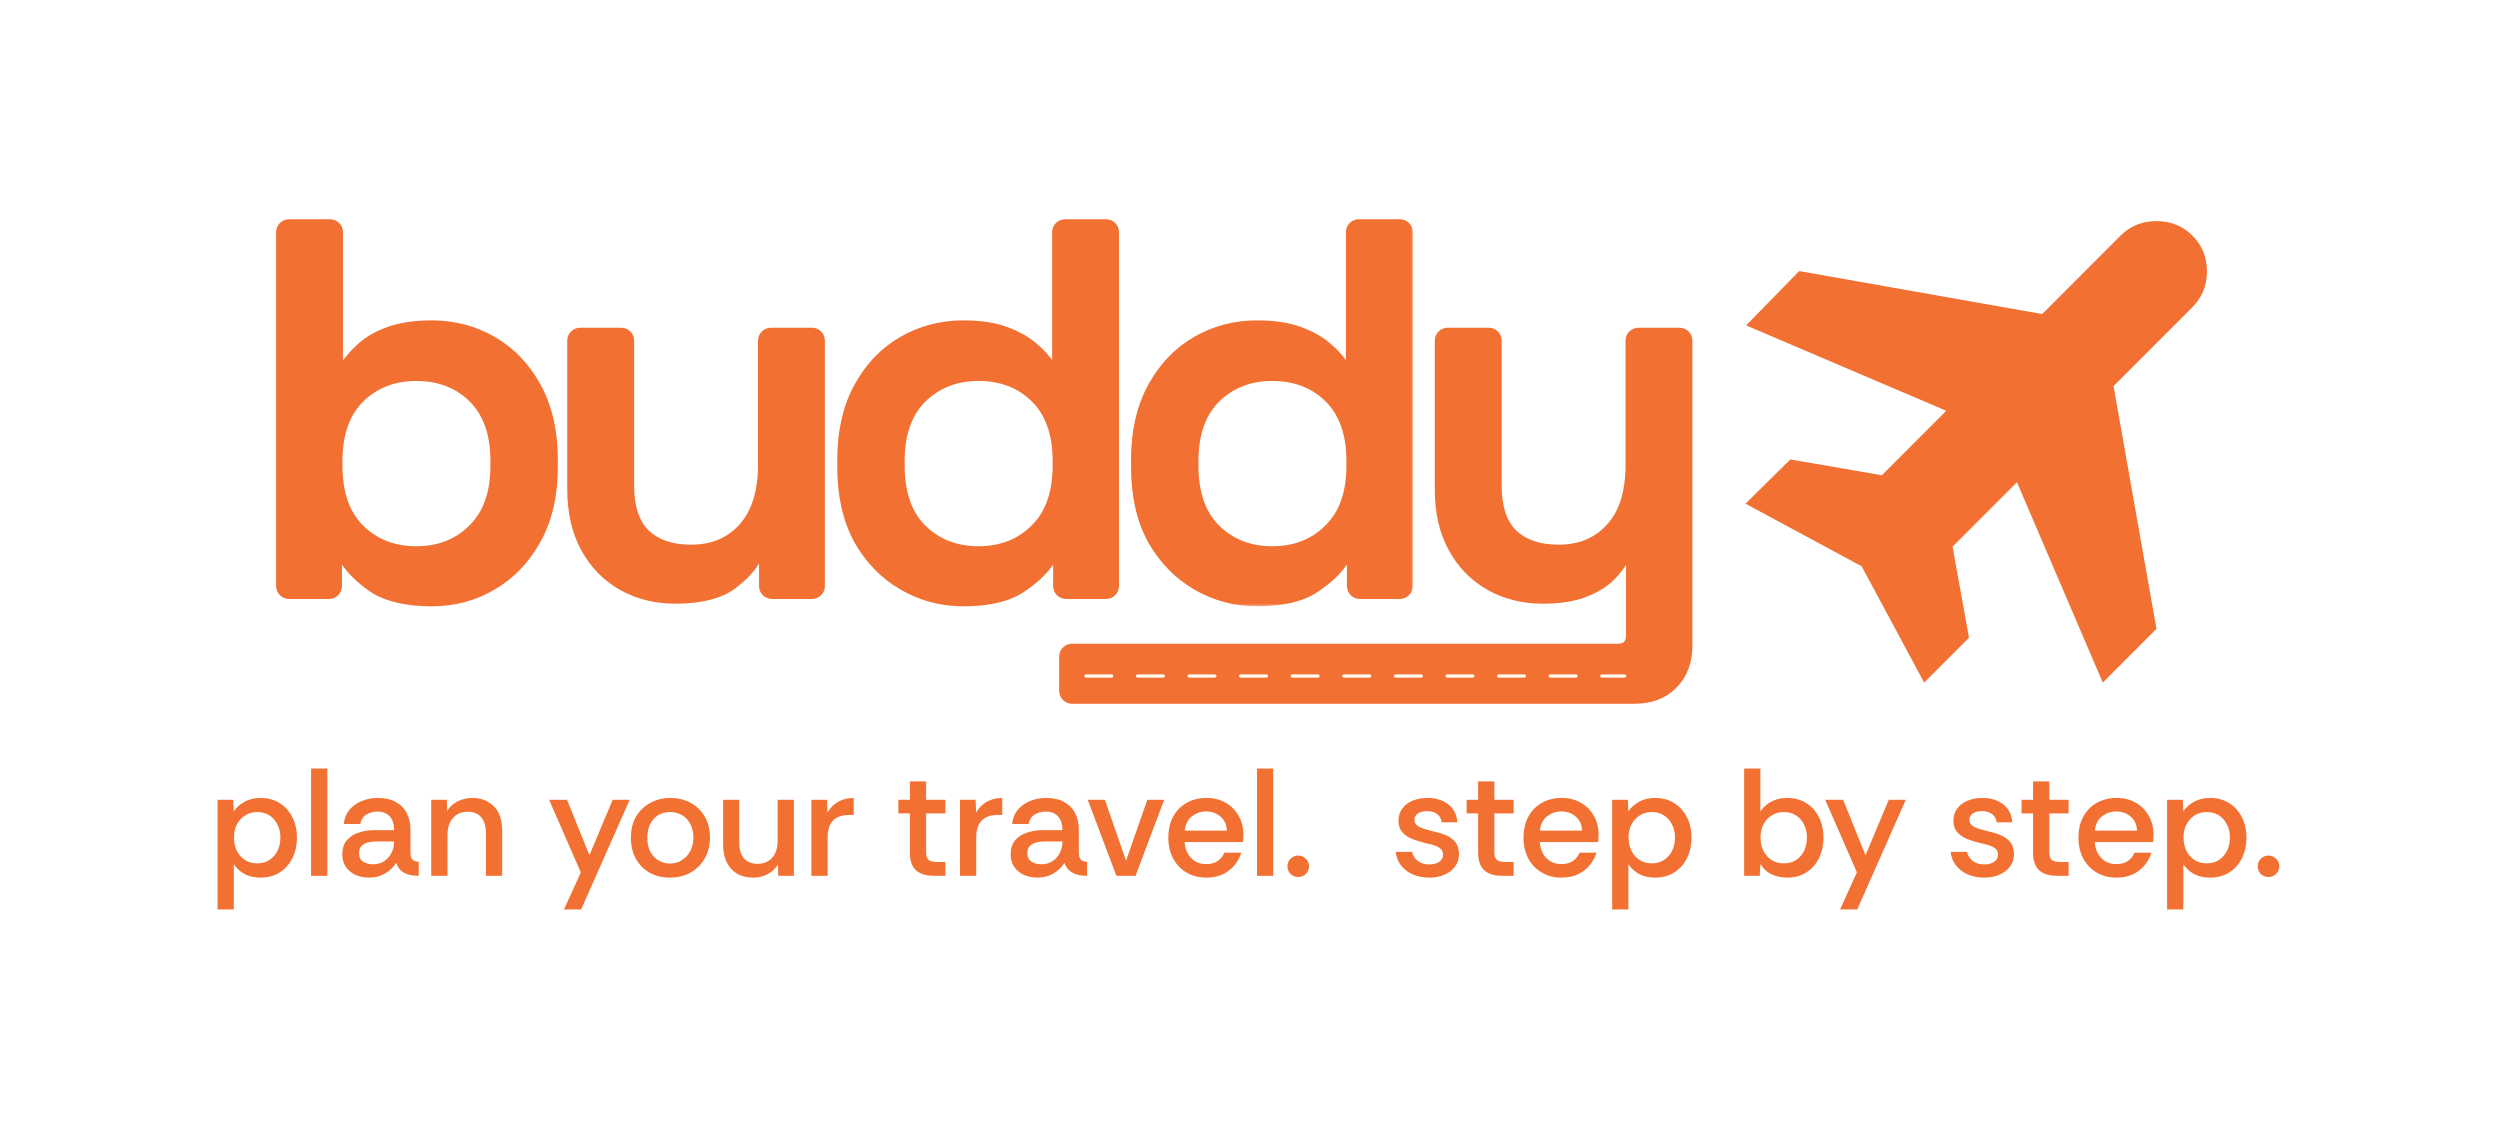 <svg width="407" height="184" viewBox="0 0 407 184" fill="none" xmlns="http://www.w3.org/2000/svg">
<g filter="url(#filter0_d_158_336)">
<path d="M261.975 75.781L261.97 75.787C259.92 78.052 257.196 79.197 253.743 79.197C250.595 79.197 248.209 78.371 246.513 76.782C244.835 75.155 243.946 72.616 243.946 69.058V45.454C243.946 44.584 243.24 43.878 242.37 43.878H235.684C234.814 43.878 234.108 44.584 234.108 45.454V69.741C234.108 73.394 234.833 76.583 236.305 79.29C237.772 81.99 239.802 84.081 242.393 85.553C244.983 87.025 247.918 87.755 251.184 87.755C253.897 87.755 256.185 87.409 258.028 86.695C259.839 85.994 261.301 85.106 262.39 84.018C263.347 83.06 264.1 82.07 264.637 81.045C264.706 80.913 264.829 80.844 264.943 80.844C265.111 80.844 265.247 80.98 265.247 81.148V93.286C265.247 94.067 265.064 94.555 264.791 94.848C264.524 95.133 264.089 95.32 263.383 95.32H174.531C173.661 95.32 172.956 96.026 172.956 96.896V102.473C172.956 103.344 173.661 104.049 174.531 104.049H266.028C268.75 104.049 270.946 103.247 272.545 101.588C274.194 99.937 274.999 97.748 274.999 95.078V45.454C274.999 44.584 274.293 43.878 273.423 43.878H266.737C265.867 43.878 265.161 44.584 265.161 45.454V65.731C265.161 70.201 264.072 73.523 261.975 75.781Z" fill="#F17032" stroke="#F17032" stroke-width="1.05"/>
<mask id="path-2-outside-1_158_336" maskUnits="userSpaceOnUse" x="183.185" y="24.744" width="47" height="64" fill="black">
<rect fill="white" x="183.185" y="24.744" width="47" height="64"/>
<path d="M204.636 87.656C201.167 87.656 197.953 86.802 194.996 85.096C192.038 83.39 189.65 80.945 187.83 77.76C186.067 74.518 185.185 70.622 185.185 66.072V64.792C185.185 60.299 186.067 56.432 187.83 53.19C189.593 49.948 191.953 47.474 194.911 45.768C197.868 44.062 201.11 43.209 204.636 43.209C207.366 43.209 209.641 43.55 211.461 44.232C213.338 44.915 214.873 45.796 216.068 46.877C217.108 47.769 217.932 48.703 218.541 49.681C218.707 49.947 218.992 50.119 219.305 50.119V50.119C219.779 50.119 220.163 49.735 220.163 49.261V27.794C220.163 27.214 220.633 26.744 221.213 26.744H227.899C228.479 26.744 228.95 27.214 228.95 27.794V85.411C228.95 85.991 228.479 86.461 227.899 86.461H221.384C220.804 86.461 220.333 85.991 220.333 85.411V81.359C220.333 80.879 219.944 80.49 219.463 80.49V80.49C219.156 80.49 218.874 80.653 218.707 80.91C217.628 82.564 216.066 84.073 214.02 85.438C211.859 86.916 208.731 87.656 204.636 87.656ZM207.11 79.978C210.921 79.978 214.049 78.755 216.494 76.309C218.997 73.864 220.248 70.366 220.248 65.816V65.048C220.248 60.555 219.025 57.086 216.58 54.64C214.134 52.195 210.977 50.972 207.11 50.972C203.356 50.972 200.228 52.195 197.726 54.64C195.28 57.086 194.058 60.555 194.058 65.048V65.816C194.058 70.366 195.28 73.864 197.726 76.309C200.228 78.755 203.356 79.978 207.11 79.978Z"/>
</mask>
<path d="M204.636 87.656C201.167 87.656 197.953 86.802 194.996 85.096C192.038 83.39 189.65 80.945 187.83 77.76C186.067 74.518 185.185 70.622 185.185 66.072V64.792C185.185 60.299 186.067 56.432 187.83 53.19C189.593 49.948 191.953 47.474 194.911 45.768C197.868 44.062 201.11 43.209 204.636 43.209C207.366 43.209 209.641 43.55 211.461 44.232C213.338 44.915 214.873 45.796 216.068 46.877C217.108 47.769 217.932 48.703 218.541 49.681C218.707 49.947 218.992 50.119 219.305 50.119V50.119C219.779 50.119 220.163 49.735 220.163 49.261V27.794C220.163 27.214 220.633 26.744 221.213 26.744H227.899C228.479 26.744 228.95 27.214 228.95 27.794V85.411C228.95 85.991 228.479 86.461 227.899 86.461H221.384C220.804 86.461 220.333 85.991 220.333 85.411V81.359C220.333 80.879 219.944 80.49 219.463 80.49V80.49C219.156 80.49 218.874 80.653 218.707 80.91C217.628 82.564 216.066 84.073 214.02 85.438C211.859 86.916 208.731 87.656 204.636 87.656ZM207.11 79.978C210.921 79.978 214.049 78.755 216.494 76.309C218.997 73.864 220.248 70.366 220.248 65.816V65.048C220.248 60.555 219.025 57.086 216.58 54.64C214.134 52.195 210.977 50.972 207.11 50.972C203.356 50.972 200.228 52.195 197.726 54.64C195.28 57.086 194.058 60.555 194.058 65.048V65.816C194.058 70.366 195.28 73.864 197.726 76.309C200.228 78.755 203.356 79.978 207.11 79.978Z" fill="#F17032"/>
<path d="M194.996 85.096L195.521 84.186L195.521 84.186L194.996 85.096ZM187.83 77.76L186.907 78.261L186.912 78.271L186.918 78.281L187.83 77.76ZM211.461 44.232L211.092 45.216L211.102 45.22L211.461 44.232ZM216.068 46.877L215.363 47.656L215.373 47.665L215.384 47.675L216.068 46.877ZM214.02 85.438L213.438 84.563L213.427 84.571L214.02 85.438ZM216.494 76.309L215.76 75.558L215.751 75.567L216.494 76.309ZM216.58 54.64L217.322 53.898L217.322 53.898L216.58 54.64ZM197.726 54.64L196.992 53.889L196.983 53.898L197.726 54.64ZM197.726 76.309L196.983 77.052L196.992 77.061L197.726 76.309ZM218.707 80.91L217.827 80.336L218.707 80.91ZM218.541 49.681L219.433 49.126L218.541 49.681ZM204.636 86.605C201.348 86.605 198.316 85.799 195.521 84.186L194.471 86.006C197.591 87.806 200.986 88.706 204.636 88.706V86.605ZM195.521 84.186C192.737 82.58 190.477 80.274 188.742 77.238L186.918 78.281C188.823 81.615 191.34 84.2 194.471 86.006L195.521 84.186ZM188.753 77.258C187.091 74.202 186.236 70.487 186.236 66.072H184.135C184.135 70.757 185.043 74.834 186.907 78.261L188.753 77.258ZM186.236 66.072V64.792H184.135V66.072H186.236ZM186.236 64.792C186.236 60.437 187.09 56.75 188.753 53.692L186.907 52.688C185.044 56.114 184.135 60.162 184.135 64.792H186.236ZM188.753 53.692C190.431 50.606 192.659 48.279 195.436 46.678L194.386 44.858C191.247 46.669 188.755 49.291 186.907 52.688L188.753 53.692ZM195.436 46.678C198.228 45.067 201.288 44.259 204.636 44.259V42.158C200.932 42.158 197.508 43.057 194.386 44.858L195.436 46.678ZM204.636 44.259C207.287 44.259 209.427 44.592 211.092 45.216L211.83 43.249C209.855 42.508 207.445 42.158 204.636 42.158V44.259ZM211.102 45.22C212.881 45.866 214.29 46.685 215.363 47.656L216.772 46.098C215.456 44.907 213.795 43.963 211.82 43.245L211.102 45.22ZM215.384 47.675C216.358 48.509 217.107 49.365 217.649 50.236L219.433 49.126C218.758 48.042 217.858 47.028 216.751 46.08L215.384 47.675ZM221.213 49.261V27.794H219.112V49.261H221.213ZM221.213 27.794H227.899V25.693H221.213V27.794ZM227.899 27.794V85.411H230V27.794H227.899ZM227.899 85.411H221.384V87.512H227.899V85.411ZM221.384 85.411V81.359H219.283V85.411H221.384ZM217.827 80.336C216.843 81.846 215.393 83.26 213.438 84.564L214.603 86.312C216.739 84.887 218.414 83.282 219.587 81.483L217.827 80.336ZM213.427 84.571C211.514 85.88 208.63 86.605 204.636 86.605V88.706C208.832 88.706 212.204 87.953 214.613 86.305L213.427 84.571ZM207.11 81.028C211.168 81.028 214.573 79.716 217.237 77.052L215.751 75.567C213.524 77.794 210.673 78.927 207.11 78.927V81.028ZM217.228 77.061C219.989 74.363 221.298 70.56 221.298 65.816H219.197C219.197 70.172 218.005 73.365 215.76 75.558L217.228 77.061ZM221.298 65.816V65.048H219.197V65.816H221.298ZM221.298 65.048C221.298 60.364 220.019 56.594 217.322 53.898L215.837 55.383C218.031 57.578 219.197 60.747 219.197 65.048H221.298ZM217.322 53.898C214.656 51.231 211.22 49.922 207.11 49.922V52.022C210.735 52.022 213.612 53.159 215.837 55.383L217.322 53.898ZM207.11 49.922C203.104 49.922 199.706 51.237 196.992 53.889L198.46 55.392C200.751 53.153 203.609 52.022 207.11 52.022V49.922ZM196.983 53.898C194.287 56.594 193.007 60.364 193.007 65.048H195.108C195.108 60.747 196.274 57.578 198.469 55.383L196.983 53.898ZM193.007 65.048V65.816H195.108V65.048H193.007ZM193.007 65.816C193.007 70.553 194.284 74.353 196.983 77.052L198.469 75.567C196.276 73.374 195.108 70.179 195.108 65.816H193.007ZM196.992 77.061C199.706 79.713 203.104 81.028 207.11 81.028V78.927C203.609 78.927 200.751 77.797 198.46 75.558L196.992 77.061ZM219.463 79.439C218.778 79.439 218.175 79.802 217.827 80.336L219.587 81.483C219.574 81.503 219.535 81.54 219.463 81.54V79.439ZM221.384 81.359C221.384 80.299 220.524 79.439 219.463 79.439V81.54C219.364 81.54 219.283 81.459 219.283 81.359H221.384ZM221.384 85.411L221.384 85.411H219.283C219.283 86.571 220.223 87.512 221.384 87.512V85.411ZM227.899 85.411L227.899 85.411V87.512C229.059 87.512 230 86.571 230 85.411H227.899ZM227.899 27.794L227.899 27.794H230C230 26.634 229.059 25.693 227.899 25.693V27.794ZM221.213 27.794L221.213 27.794V25.693C220.053 25.693 219.112 26.634 219.112 27.794H221.213ZM219.305 51.169C220.359 51.169 221.213 50.315 221.213 49.261H219.112C219.112 49.155 219.198 49.068 219.305 49.068V51.169ZM217.649 50.236C217.99 50.783 218.599 51.169 219.305 51.169V49.068C219.385 49.068 219.423 49.11 219.433 49.126L217.649 50.236Z" fill="#F17032" mask="url(#path-2-outside-1_158_336)"/>
<path d="M139.541 78.01L139.541 78.01L139.546 78.02C141.409 81.28 143.862 83.795 146.906 85.551C149.944 87.304 153.249 88.181 156.808 88.181C160.952 88.181 164.202 87.435 166.487 85.873C168.577 84.479 170.194 82.922 171.319 81.197C171.396 81.078 171.518 81.015 171.636 81.015C171.826 81.015 171.98 81.169 171.98 81.359V85.411C171.98 86.281 172.686 86.987 173.556 86.987H180.072C180.942 86.987 181.647 86.281 181.647 85.411V27.794C181.647 26.924 180.942 26.218 180.072 26.218H173.385C172.515 26.218 171.81 26.924 171.81 27.794V49.261C171.81 49.445 171.661 49.594 171.477 49.594C171.361 49.594 171.237 49.529 171.159 49.404C170.519 48.374 169.658 47.402 168.587 46.483C167.333 45.35 165.737 44.439 163.815 43.74C161.918 43.029 159.577 42.683 156.808 42.683C153.193 42.683 149.86 43.559 146.821 45.313C143.772 47.072 141.346 49.619 139.541 52.939C137.728 56.273 136.832 60.23 136.832 64.792V66.072C136.832 70.689 137.727 74.676 139.541 78.01ZM168.299 75.934L168.295 75.938C165.959 78.275 162.969 79.452 159.282 79.452C155.656 79.452 152.664 78.277 150.267 75.936C147.95 73.617 146.755 70.271 146.755 65.816V65.048C146.755 60.652 147.949 57.334 150.268 55.014C152.664 52.673 155.656 51.497 159.282 51.497C163.029 51.497 166.045 52.677 168.381 55.012C170.701 57.332 171.895 60.651 171.895 65.048V65.816C171.895 70.269 170.673 73.614 168.3 75.934L168.299 75.934Z" fill="#F17032" stroke="#F17032" stroke-width="1.05"/>
<path d="M120.738 75.786L120.737 75.787C118.688 78.052 115.964 79.197 112.511 79.197C109.363 79.197 106.976 78.371 105.28 76.782C103.602 75.155 102.713 72.616 102.713 69.058V45.454C102.713 44.584 102.008 43.878 101.137 43.878H94.451C93.581 43.878 92.876 44.584 92.876 45.454V69.655C92.876 73.364 93.6 76.582 95.072 79.29C96.539 81.99 98.57 84.081 101.161 85.553C103.75 87.025 106.685 87.755 109.951 87.755C113.984 87.755 117.126 87.008 119.302 85.437L119.302 85.437L119.309 85.431C121.208 84.008 122.609 82.491 123.483 80.873C123.554 80.742 123.676 80.674 123.791 80.674C123.961 80.674 124.099 80.812 124.099 80.983V85.411C124.099 86.281 124.805 86.987 125.675 86.987H132.191C133.061 86.987 133.766 86.281 133.766 85.411V45.454C133.766 44.584 133.061 43.878 132.191 43.878H125.504C124.634 43.878 123.929 44.584 123.929 45.454V65.646C123.929 70.115 122.84 73.469 120.738 75.786Z" fill="#F17032" stroke="#F17032" stroke-width="1.05"/>
<path d="M60.547 85.871L60.547 85.871L60.553 85.874C62.892 87.434 66.167 88.181 70.314 88.181C73.928 88.181 77.234 87.305 80.218 85.55C83.263 83.793 85.688 81.276 87.493 78.015C89.366 74.679 90.29 70.691 90.29 66.072V64.792C90.29 60.23 89.394 56.273 87.581 52.939C85.776 49.619 83.35 47.072 80.302 45.313C77.261 43.559 73.929 42.683 70.314 42.683C67.543 42.683 65.175 43.029 63.224 43.739C61.3 44.438 59.727 45.352 58.525 46.491C57.501 47.414 56.65 48.387 55.976 49.413C55.898 49.531 55.776 49.594 55.658 49.594C55.467 49.594 55.312 49.439 55.312 49.247V27.794C55.312 26.924 54.607 26.218 53.737 26.218H47.05C46.18 26.218 45.475 26.924 45.475 27.794V85.411C45.475 86.281 46.18 86.987 47.05 86.987H53.566C54.436 86.987 55.142 86.281 55.142 85.411V81.359C55.142 81.169 55.296 81.015 55.486 81.015C55.604 81.015 55.725 81.078 55.802 81.196C56.921 82.92 58.509 84.476 60.547 85.871ZM76.771 75.934L76.767 75.938C74.43 78.275 71.441 79.452 67.754 79.452C64.128 79.452 61.136 78.277 58.739 75.936C56.422 73.617 55.227 70.271 55.227 65.816V65.048C55.227 60.652 56.421 57.334 58.739 55.014C61.136 52.673 64.128 51.497 67.754 51.497C71.5 51.497 74.517 52.677 76.852 55.012C79.172 57.332 80.367 60.651 80.367 65.048V65.816C80.367 70.269 79.145 73.614 76.771 75.934L76.771 75.934Z" fill="#F17032" stroke="#F17032" stroke-width="1.05"/>
<path d="M176.781 100.057L264.494 100.057" stroke="#FEFCF1" stroke-width="0.525" stroke-linecap="round" stroke-dasharray="4.2 4.2"/>
<path d="M313.252 101.126L303.078 82.19L284.168 72.002L291.465 64.798L306.366 67.371L316.849 56.874L284.27 42.98L292.903 34.13L332.47 41.128L345.214 28.367C346.79 26.789 348.743 26 351.072 26C353.401 26 355.354 26.789 356.93 28.367C358.506 29.945 359.294 31.883 359.294 34.181C359.294 36.48 358.506 38.418 356.93 39.996L344.084 52.86L351.072 92.379L342.336 101.126L328.359 68.503L317.877 79L320.549 93.819L313.252 101.126Z" fill="#F17032"/>
<path d="M35.422 138.064V120.205H37.966L38.066 122.076C38.498 121.444 39.08 120.929 39.812 120.529C40.543 120.114 41.408 119.906 42.406 119.906C43.636 119.906 44.692 120.197 45.573 120.779C46.455 121.344 47.136 122.117 47.619 123.099C48.101 124.063 48.342 125.152 48.342 126.366C48.342 127.58 48.101 128.686 47.619 129.683C47.136 130.664 46.446 131.446 45.548 132.028C44.667 132.593 43.62 132.876 42.406 132.876C41.375 132.876 40.485 132.668 39.737 132.252C39.005 131.82 38.448 131.296 38.066 130.681V138.064H35.422ZM41.857 130.556C42.622 130.556 43.287 130.373 43.852 130.008C44.418 129.642 44.858 129.143 45.174 128.511C45.49 127.879 45.648 127.164 45.648 126.366C45.648 125.535 45.482 124.811 45.149 124.196C44.833 123.564 44.393 123.074 43.827 122.724C43.262 122.375 42.605 122.201 41.857 122.201C41.125 122.201 40.477 122.384 39.911 122.749C39.346 123.099 38.897 123.589 38.565 124.221C38.248 124.836 38.091 125.56 38.091 126.391C38.091 127.156 38.248 127.863 38.565 128.511C38.88 129.143 39.321 129.642 39.886 130.008C40.452 130.373 41.109 130.556 41.857 130.556ZM50.645 132.577V115.117H53.289V132.577H50.645ZM60.116 132.876C59.318 132.876 58.586 132.735 57.921 132.452C57.256 132.153 56.724 131.72 56.325 131.155C55.926 130.59 55.726 129.908 55.726 129.11C55.726 128.162 55.959 127.405 56.425 126.84C56.907 126.258 57.547 125.834 58.345 125.568C59.16 125.285 60.05 125.144 61.014 125.144H64.157C64.157 124.429 64.04 123.855 63.808 123.423C63.575 122.974 63.259 122.65 62.86 122.45C62.461 122.234 61.995 122.126 61.463 122.126C60.765 122.126 60.149 122.292 59.617 122.625C59.102 122.941 58.778 123.448 58.645 124.146H55.976C56.059 123.248 56.358 122.483 56.874 121.851C57.406 121.22 58.079 120.737 58.894 120.405C59.709 120.072 60.573 119.906 61.488 119.906C62.685 119.906 63.675 120.13 64.456 120.579C65.254 121.012 65.845 121.619 66.227 122.4C66.626 123.182 66.826 124.071 66.826 125.069V128.86C66.842 129.342 66.942 129.7 67.125 129.933C67.325 130.149 67.674 130.274 68.172 130.307V132.577C67.507 132.577 66.925 132.502 66.427 132.352C65.944 132.203 65.545 131.978 65.229 131.679C64.913 131.363 64.664 130.964 64.481 130.481C64.082 131.147 63.5 131.712 62.735 132.178C61.97 132.643 61.097 132.876 60.116 132.876ZM60.74 130.706C61.421 130.706 62.02 130.54 62.535 130.207C63.051 129.858 63.45 129.409 63.733 128.86C64.015 128.295 64.157 127.688 64.157 127.039V126.99H61.214C60.731 126.99 60.274 127.048 59.842 127.164C59.426 127.281 59.085 127.48 58.819 127.763C58.57 128.029 58.445 128.403 58.445 128.885C58.445 129.517 58.669 129.983 59.118 130.282C59.567 130.565 60.108 130.706 60.74 130.706ZM70.205 132.577V120.205H72.749L72.799 122.026C73.215 121.344 73.788 120.82 74.52 120.455C75.268 120.089 76.058 119.906 76.889 119.906C78.336 119.906 79.508 120.363 80.406 121.278C81.304 122.176 81.753 123.523 81.753 125.318V132.577H79.109V125.643C79.109 124.529 78.86 123.672 78.361 123.074C77.862 122.458 77.114 122.151 76.116 122.151C75.135 122.151 74.345 122.492 73.747 123.173C73.148 123.838 72.849 124.761 72.849 125.942V132.577H70.205ZM91.815 138.064L94.559 132.028L89.396 120.205H92.314L95.956 129.234L99.747 120.205H102.515L94.609 138.064H91.815ZM109.047 132.876C107.85 132.876 106.769 132.618 105.805 132.103C104.857 131.571 104.1 130.814 103.535 129.833C102.986 128.852 102.712 127.696 102.712 126.366C102.712 125.036 102.995 123.888 103.56 122.924C104.142 121.959 104.915 121.22 105.88 120.704C106.861 120.172 107.95 119.906 109.147 119.906C110.344 119.906 111.425 120.164 112.39 120.679C113.354 121.195 114.127 121.935 114.709 122.899C115.291 123.863 115.582 125.019 115.582 126.366C115.582 127.63 115.3 128.752 114.734 129.733C114.185 130.714 113.421 131.488 112.44 132.053C111.458 132.602 110.328 132.876 109.047 132.876ZM109.072 130.581C109.804 130.581 110.452 130.398 111.018 130.033C111.6 129.667 112.057 129.168 112.39 128.536C112.722 127.887 112.888 127.156 112.888 126.341C112.888 125.51 112.722 124.786 112.39 124.171C112.074 123.539 111.633 123.057 111.068 122.724C110.502 122.375 109.845 122.201 109.097 122.201C108.316 122.201 107.642 122.384 107.077 122.749C106.528 123.115 106.104 123.614 105.805 124.246C105.522 124.861 105.381 125.568 105.381 126.366C105.381 127.281 105.547 128.054 105.88 128.686C106.229 129.318 106.686 129.791 107.251 130.107C107.817 130.423 108.424 130.581 109.072 130.581ZM122.635 132.876C121.621 132.876 120.748 132.668 120.016 132.252C119.285 131.82 118.719 131.205 118.32 130.407C117.921 129.592 117.722 128.619 117.722 127.488V120.205H120.341V127.139C120.341 128.237 120.59 129.093 121.089 129.708C121.604 130.324 122.353 130.631 123.334 130.631C124.348 130.631 125.146 130.299 125.728 129.633C126.31 128.952 126.601 128.021 126.601 126.84V120.205H129.245V132.577H126.701L126.651 130.731C126.235 131.413 125.67 131.945 124.955 132.327C124.257 132.693 123.483 132.876 122.635 132.876ZM132.098 132.577V120.205H134.642L134.717 122.3C135.133 121.552 135.698 120.97 136.413 120.554C137.145 120.122 138.001 119.906 138.982 119.906V122.675H138.259C137.078 122.675 136.197 122.982 135.615 123.597C135.033 124.196 134.742 125.119 134.742 126.366V132.577H132.098ZM151.967 132.577C150.736 132.577 149.789 132.277 149.123 131.679C148.458 131.08 148.126 130.099 148.126 128.736V122.425H146.255V120.205H148.126V117.212H150.77V120.205H153.912V122.425H150.77V128.736C150.77 129.367 150.911 129.791 151.194 130.008C151.476 130.224 151.917 130.332 152.516 130.332H153.912V132.577H151.967ZM156.285 132.577V120.205H158.83L158.904 122.3C159.32 121.552 159.885 120.97 160.6 120.554C161.332 120.122 162.188 119.906 163.17 119.906V122.675H162.446C161.266 122.675 160.384 122.982 159.802 123.597C159.22 124.196 158.929 125.119 158.929 126.366V132.577H156.285ZM168.923 132.876C168.124 132.876 167.393 132.735 166.728 132.452C166.063 132.153 165.53 131.72 165.131 131.155C164.732 130.59 164.533 129.908 164.533 129.11C164.533 128.162 164.766 127.405 165.231 126.84C165.713 126.258 166.354 125.834 167.152 125.568C167.967 125.285 168.856 125.144 169.821 125.144H172.963C172.963 124.429 172.847 123.855 172.614 123.423C172.381 122.974 172.065 122.65 171.666 122.45C171.267 122.234 170.802 122.126 170.27 122.126C169.571 122.126 168.956 122.292 168.424 122.625C167.908 122.941 167.584 123.448 167.451 124.146H164.782C164.865 123.248 165.165 122.483 165.68 121.851C166.212 121.22 166.886 120.737 167.7 120.405C168.515 120.072 169.38 119.906 170.294 119.906C171.492 119.906 172.481 120.13 173.263 120.579C174.061 121.012 174.651 121.619 175.034 122.4C175.433 123.182 175.632 124.071 175.632 125.069V128.86C175.649 129.342 175.749 129.7 175.931 129.933C176.131 130.149 176.48 130.274 176.979 130.307V132.577C176.314 132.577 175.732 132.502 175.233 132.352C174.751 132.203 174.352 131.978 174.036 131.679C173.72 131.363 173.47 130.964 173.288 130.481C172.888 131.147 172.307 131.712 171.542 132.178C170.777 132.643 169.904 132.876 168.923 132.876ZM169.546 130.706C170.228 130.706 170.827 130.54 171.342 130.207C171.858 129.858 172.257 129.409 172.539 128.86C172.822 128.295 172.963 127.688 172.963 127.039V126.99H170.02C169.538 126.99 169.081 127.048 168.648 127.164C168.233 127.281 167.892 127.48 167.626 127.763C167.376 128.029 167.252 128.403 167.252 128.885C167.252 129.517 167.476 129.983 167.925 130.282C168.374 130.565 168.914 130.706 169.546 130.706ZM181.749 132.577L177.085 120.205H179.879L183.321 130.132L186.788 120.205H189.531L184.867 132.577H181.749ZM196.391 132.876C195.177 132.876 194.105 132.602 193.174 132.053C192.242 131.504 191.511 130.739 190.979 129.758C190.463 128.777 190.205 127.655 190.205 126.391C190.205 125.077 190.463 123.938 190.979 122.974C191.494 122.009 192.217 121.261 193.149 120.729C194.096 120.18 195.186 119.906 196.416 119.906C197.613 119.906 198.661 120.172 199.559 120.704C200.457 121.22 201.155 121.926 201.654 122.824C202.169 123.722 202.427 124.745 202.427 125.892C202.427 126.125 202.419 126.324 202.402 126.491C202.402 126.657 202.386 126.857 202.352 127.089H192.849C192.899 127.788 193.074 128.411 193.373 128.96C193.672 129.492 194.08 129.916 194.595 130.232C195.111 130.531 195.701 130.681 196.366 130.681C197.081 130.681 197.688 130.523 198.187 130.207C198.702 129.875 199.085 129.409 199.334 128.81H202.078C201.862 129.559 201.496 130.24 200.98 130.856C200.482 131.471 199.85 131.961 199.085 132.327C198.32 132.693 197.422 132.876 196.391 132.876ZM192.874 125.219H199.733C199.7 124.254 199.359 123.498 198.711 122.949C198.062 122.384 197.272 122.101 196.341 122.101C195.51 122.101 194.753 122.359 194.071 122.874C193.39 123.39 192.991 124.171 192.874 125.219ZM204.636 132.577V115.117H207.28V132.577H204.636ZM211.363 132.776C210.864 132.776 210.44 132.61 210.091 132.277C209.758 131.928 209.592 131.512 209.592 131.03C209.592 130.548 209.758 130.141 210.091 129.808C210.44 129.459 210.864 129.284 211.363 129.284C211.845 129.284 212.252 129.459 212.585 129.808C212.934 130.141 213.109 130.548 213.109 131.03C213.109 131.512 212.934 131.928 212.585 132.277C212.252 132.61 211.845 132.776 211.363 132.776ZM232.689 132.876C231.725 132.876 230.844 132.71 230.045 132.377C229.247 132.028 228.599 131.537 228.1 130.906C227.601 130.274 227.31 129.534 227.227 128.686H229.896C230.012 129.284 230.32 129.775 230.819 130.157C231.318 130.54 231.941 130.731 232.689 130.731C233.355 130.731 233.895 130.59 234.311 130.307C234.726 130.008 234.934 129.617 234.934 129.135C234.934 128.719 234.793 128.395 234.51 128.162C234.244 127.929 233.895 127.746 233.463 127.613C233.047 127.48 232.59 127.364 232.091 127.264C231.326 127.081 230.603 126.857 229.921 126.59C229.256 126.324 228.715 125.959 228.299 125.493C227.884 125.027 227.676 124.404 227.676 123.622C227.676 122.857 227.875 122.201 228.275 121.652C228.69 121.087 229.256 120.654 229.971 120.355C230.686 120.056 231.492 119.906 232.39 119.906C233.737 119.906 234.859 120.247 235.757 120.929C236.655 121.594 237.154 122.575 237.254 123.872H234.71C234.643 123.29 234.394 122.841 233.961 122.525C233.546 122.209 233.005 122.051 232.34 122.051C231.725 122.051 231.226 122.176 230.844 122.425C230.461 122.658 230.27 123.015 230.27 123.498C230.27 123.83 230.403 124.113 230.669 124.346C230.935 124.562 231.276 124.745 231.692 124.894C232.124 125.027 232.573 125.152 233.039 125.269C233.887 125.451 234.643 125.676 235.308 125.942C235.973 126.208 236.506 126.582 236.905 127.064C237.304 127.547 237.512 128.212 237.528 129.06C237.528 129.825 237.312 130.498 236.88 131.08C236.464 131.645 235.89 132.086 235.159 132.402C234.444 132.718 233.621 132.876 232.689 132.876ZM244.478 132.577C243.247 132.577 242.3 132.277 241.635 131.679C240.969 131.08 240.637 130.099 240.637 128.736V122.425H238.766V120.205H240.637V117.212H243.281V120.205H246.423V122.425H243.281V128.736C243.281 129.367 243.422 129.791 243.705 130.008C243.987 130.224 244.428 130.332 245.027 130.332H246.423V132.577H244.478ZM254.217 132.876C253.003 132.876 251.93 132.602 250.999 132.053C250.068 131.504 249.336 130.739 248.804 129.758C248.289 128.777 248.031 127.655 248.031 126.391C248.031 125.077 248.289 123.938 248.804 122.974C249.32 122.009 250.043 121.261 250.974 120.729C251.922 120.18 253.011 119.906 254.242 119.906C255.439 119.906 256.486 120.172 257.384 120.704C258.282 121.22 258.981 121.926 259.48 122.824C259.995 123.722 260.253 124.745 260.253 125.892C260.253 126.125 260.244 126.324 260.228 126.491C260.228 126.657 260.211 126.857 260.178 127.089H250.675C250.725 127.788 250.899 128.411 251.199 128.96C251.498 129.492 251.905 129.916 252.421 130.232C252.936 130.531 253.527 130.681 254.192 130.681C254.907 130.681 255.514 130.523 256.013 130.207C256.528 129.875 256.91 129.409 257.16 128.81H259.904C259.687 129.559 259.322 130.24 258.806 130.856C258.307 131.471 257.675 131.961 256.91 132.327C256.146 132.693 255.248 132.876 254.217 132.876ZM250.7 125.219H257.559C257.526 124.254 257.185 123.498 256.536 122.949C255.888 122.384 255.098 122.101 254.167 122.101C253.335 122.101 252.579 122.359 251.897 122.874C251.215 123.39 250.816 124.171 250.7 125.219ZM262.461 138.064V120.205H265.005L265.105 122.076C265.538 121.444 266.12 120.929 266.851 120.529C267.583 120.114 268.447 119.906 269.445 119.906C270.676 119.906 271.732 120.197 272.613 120.779C273.494 121.344 274.176 122.117 274.658 123.099C275.14 124.063 275.381 125.152 275.381 126.366C275.381 127.58 275.14 128.686 274.658 129.683C274.176 130.664 273.486 131.446 272.588 132.028C271.707 132.593 270.659 132.876 269.445 132.876C268.414 132.876 267.525 132.668 266.776 132.252C266.045 131.82 265.488 131.296 265.105 130.681V138.064H262.461ZM268.896 130.556C269.661 130.556 270.326 130.373 270.892 130.008C271.457 129.642 271.898 129.143 272.214 128.511C272.53 127.879 272.688 127.164 272.688 126.366C272.688 125.535 272.521 124.811 272.189 124.196C271.873 123.564 271.432 123.074 270.867 122.724C270.302 122.375 269.645 122.201 268.896 122.201C268.165 122.201 267.516 122.384 266.951 122.749C266.386 123.099 265.937 123.589 265.604 124.221C265.288 124.836 265.13 125.56 265.13 126.391C265.13 127.156 265.288 127.863 265.604 128.511C265.92 129.143 266.361 129.642 266.926 130.008C267.491 130.373 268.148 130.556 268.896 130.556ZM290.929 132.876C289.998 132.876 289.15 132.693 288.385 132.327C287.636 131.945 287.038 131.396 286.589 130.681L286.489 132.577H283.945V115.117H286.589V122.101C287.021 121.452 287.603 120.929 288.335 120.529C289.066 120.114 289.931 119.906 290.929 119.906C292.143 119.906 293.19 120.189 294.072 120.754C294.969 121.319 295.66 122.093 296.142 123.074C296.624 124.055 296.865 125.152 296.865 126.366C296.865 127.58 296.624 128.686 296.142 129.683C295.66 130.664 294.969 131.446 294.072 132.028C293.19 132.593 292.143 132.876 290.929 132.876ZM290.38 130.556C291.145 130.556 291.81 130.382 292.375 130.033C292.941 129.667 293.381 129.168 293.697 128.536C294.013 127.887 294.171 127.164 294.171 126.366C294.171 125.535 294.005 124.811 293.672 124.196C293.357 123.564 292.916 123.074 292.351 122.724C291.785 122.375 291.128 122.201 290.38 122.201C289.648 122.201 289 122.384 288.435 122.749C287.869 123.099 287.42 123.589 287.088 124.221C286.772 124.836 286.614 125.56 286.614 126.391C286.614 127.189 286.772 127.904 287.088 128.536C287.42 129.168 287.869 129.667 288.435 130.033C289 130.382 289.648 130.556 290.38 130.556ZM299.563 138.064L302.307 132.028L297.144 120.205H300.062L303.704 129.234L307.495 120.205H310.263L302.357 138.064H299.563ZM323.033 132.876C322.068 132.876 321.187 132.71 320.389 132.377C319.591 132.028 318.942 131.537 318.443 130.906C317.944 130.274 317.653 129.534 317.57 128.686H320.239C320.355 129.284 320.663 129.775 321.162 130.157C321.661 130.54 322.284 130.731 323.033 130.731C323.698 130.731 324.238 130.59 324.654 130.307C325.07 130.008 325.277 129.617 325.277 129.135C325.277 128.719 325.136 128.395 324.853 128.162C324.587 127.929 324.238 127.746 323.806 127.613C323.39 127.48 322.933 127.364 322.434 127.264C321.669 127.081 320.946 126.857 320.264 126.59C319.599 126.324 319.058 125.959 318.643 125.493C318.227 125.027 318.019 124.404 318.019 123.622C318.019 122.857 318.219 122.201 318.618 121.652C319.034 121.087 319.599 120.654 320.314 120.355C321.029 120.056 321.835 119.906 322.733 119.906C324.08 119.906 325.203 120.247 326.101 120.929C326.998 121.594 327.497 122.575 327.597 123.872H325.053C324.986 123.29 324.737 122.841 324.305 122.525C323.889 122.209 323.349 122.051 322.683 122.051C322.068 122.051 321.569 122.176 321.187 122.425C320.804 122.658 320.613 123.015 320.613 123.498C320.613 123.83 320.746 124.113 321.012 124.346C321.278 124.562 321.619 124.745 322.035 124.894C322.467 125.027 322.916 125.152 323.382 125.269C324.23 125.451 324.986 125.676 325.652 125.942C326.317 126.208 326.849 126.582 327.248 127.064C327.647 127.547 327.855 128.212 327.871 129.06C327.871 129.825 327.655 130.498 327.223 131.08C326.807 131.645 326.234 132.086 325.502 132.402C324.787 132.718 323.964 132.876 323.033 132.876ZM334.821 132.577C333.591 132.577 332.643 132.277 331.978 131.679C331.313 131.08 330.98 130.099 330.98 128.736V122.425H329.109V120.205H330.98V117.212H333.624V120.205H336.767V122.425H333.624V128.736C333.624 129.367 333.765 129.791 334.048 130.008C334.331 130.224 334.771 130.332 335.37 130.332H336.767V132.577H334.821ZM344.56 132.876C343.346 132.876 342.274 132.602 341.342 132.053C340.411 131.504 339.68 130.739 339.147 129.758C338.632 128.777 338.374 127.655 338.374 126.391C338.374 125.077 338.632 123.938 339.147 122.974C339.663 122.009 340.386 121.261 341.317 120.729C342.265 120.18 343.354 119.906 344.585 119.906C345.782 119.906 346.83 120.172 347.728 120.704C348.626 121.22 349.324 121.926 349.823 122.824C350.338 123.722 350.596 124.745 350.596 125.892C350.596 126.125 350.588 126.324 350.571 126.491C350.571 126.657 350.554 126.857 350.521 127.089H341.018C341.068 127.788 341.243 128.411 341.542 128.96C341.841 129.492 342.249 129.916 342.764 130.232C343.28 130.531 343.87 130.681 344.535 130.681C345.25 130.681 345.857 130.523 346.356 130.207C346.871 129.875 347.254 129.409 347.503 128.81H350.247C350.031 129.559 349.665 130.24 349.149 130.856C348.651 131.471 348.019 131.961 347.254 132.327C346.489 132.693 345.591 132.876 344.56 132.876ZM341.043 125.219H347.902C347.869 124.254 347.528 123.498 346.88 122.949C346.231 122.384 345.441 122.101 344.51 122.101C343.679 122.101 342.922 122.359 342.24 122.874C341.559 123.39 341.159 124.171 341.043 125.219ZM352.805 138.064V120.205H355.349L355.448 122.076C355.881 121.444 356.463 120.929 357.194 120.529C357.926 120.114 358.791 119.906 359.788 119.906C361.019 119.906 362.075 120.197 362.956 120.779C363.837 121.344 364.519 122.117 365.001 123.099C365.484 124.063 365.725 125.152 365.725 126.366C365.725 127.58 365.484 128.686 365.001 129.683C364.519 130.664 363.829 131.446 362.931 132.028C362.05 132.593 361.002 132.876 359.788 132.876C358.757 132.876 357.868 132.668 357.12 132.252C356.388 131.82 355.831 131.296 355.448 130.681V138.064H352.805ZM359.24 130.556C360.005 130.556 360.67 130.373 361.235 130.008C361.8 129.642 362.241 129.143 362.557 128.511C362.873 127.879 363.031 127.164 363.031 126.366C363.031 125.535 362.865 124.811 362.532 124.196C362.216 123.564 361.776 123.074 361.21 122.724C360.645 122.375 359.988 122.201 359.24 122.201C358.508 122.201 357.86 122.384 357.294 122.749C356.729 123.099 356.28 123.589 355.947 124.221C355.631 124.836 355.473 125.56 355.473 126.391C355.473 127.156 355.631 127.863 355.947 128.511C356.263 129.143 356.704 129.642 357.269 130.008C357.835 130.373 358.491 130.556 359.24 130.556ZM369.323 132.776C368.825 132.776 368.401 132.61 368.051 132.277C367.719 131.928 367.553 131.512 367.553 131.03C367.553 130.548 367.719 130.141 368.051 129.808C368.401 129.459 368.825 129.284 369.323 129.284C369.806 129.284 370.213 129.459 370.546 129.808C370.895 130.141 371.069 130.548 371.069 131.03C371.069 131.512 370.895 131.928 370.546 132.277C370.213 132.61 369.806 132.776 369.323 132.776Z" fill="#F17032"/>
</g>
<defs>
<filter id="filter0_d_158_336" x="0.422" y="0.693" width="405.648" height="182.371" filterUnits="userSpaceOnUse" color-interpolation-filters="sRGB">
<feFlood flood-opacity="0" result="BackgroundImageFix"/>
<feColorMatrix in="SourceAlpha" type="matrix" values="0 0 0 0 0 0 0 0 0 0 0 0 0 0 0 0 0 0 127 0" result="hardAlpha"/>
<feOffset dy="10"/>
<feGaussianBlur stdDeviation="17.5"/>
<feComposite in2="hardAlpha" operator="out"/>
<feColorMatrix type="matrix" values="0 0 0 0 0.675 0 0 0 0 0.745 0 0 0 0 0.435 0 0 0 0.1 0"/>
<feBlend mode="normal" in2="BackgroundImageFix" result="effect1_dropShadow_158_336"/>
<feBlend mode="normal" in="SourceGraphic" in2="effect1_dropShadow_158_336" result="shape"/>
</filter>
</defs>
</svg>
